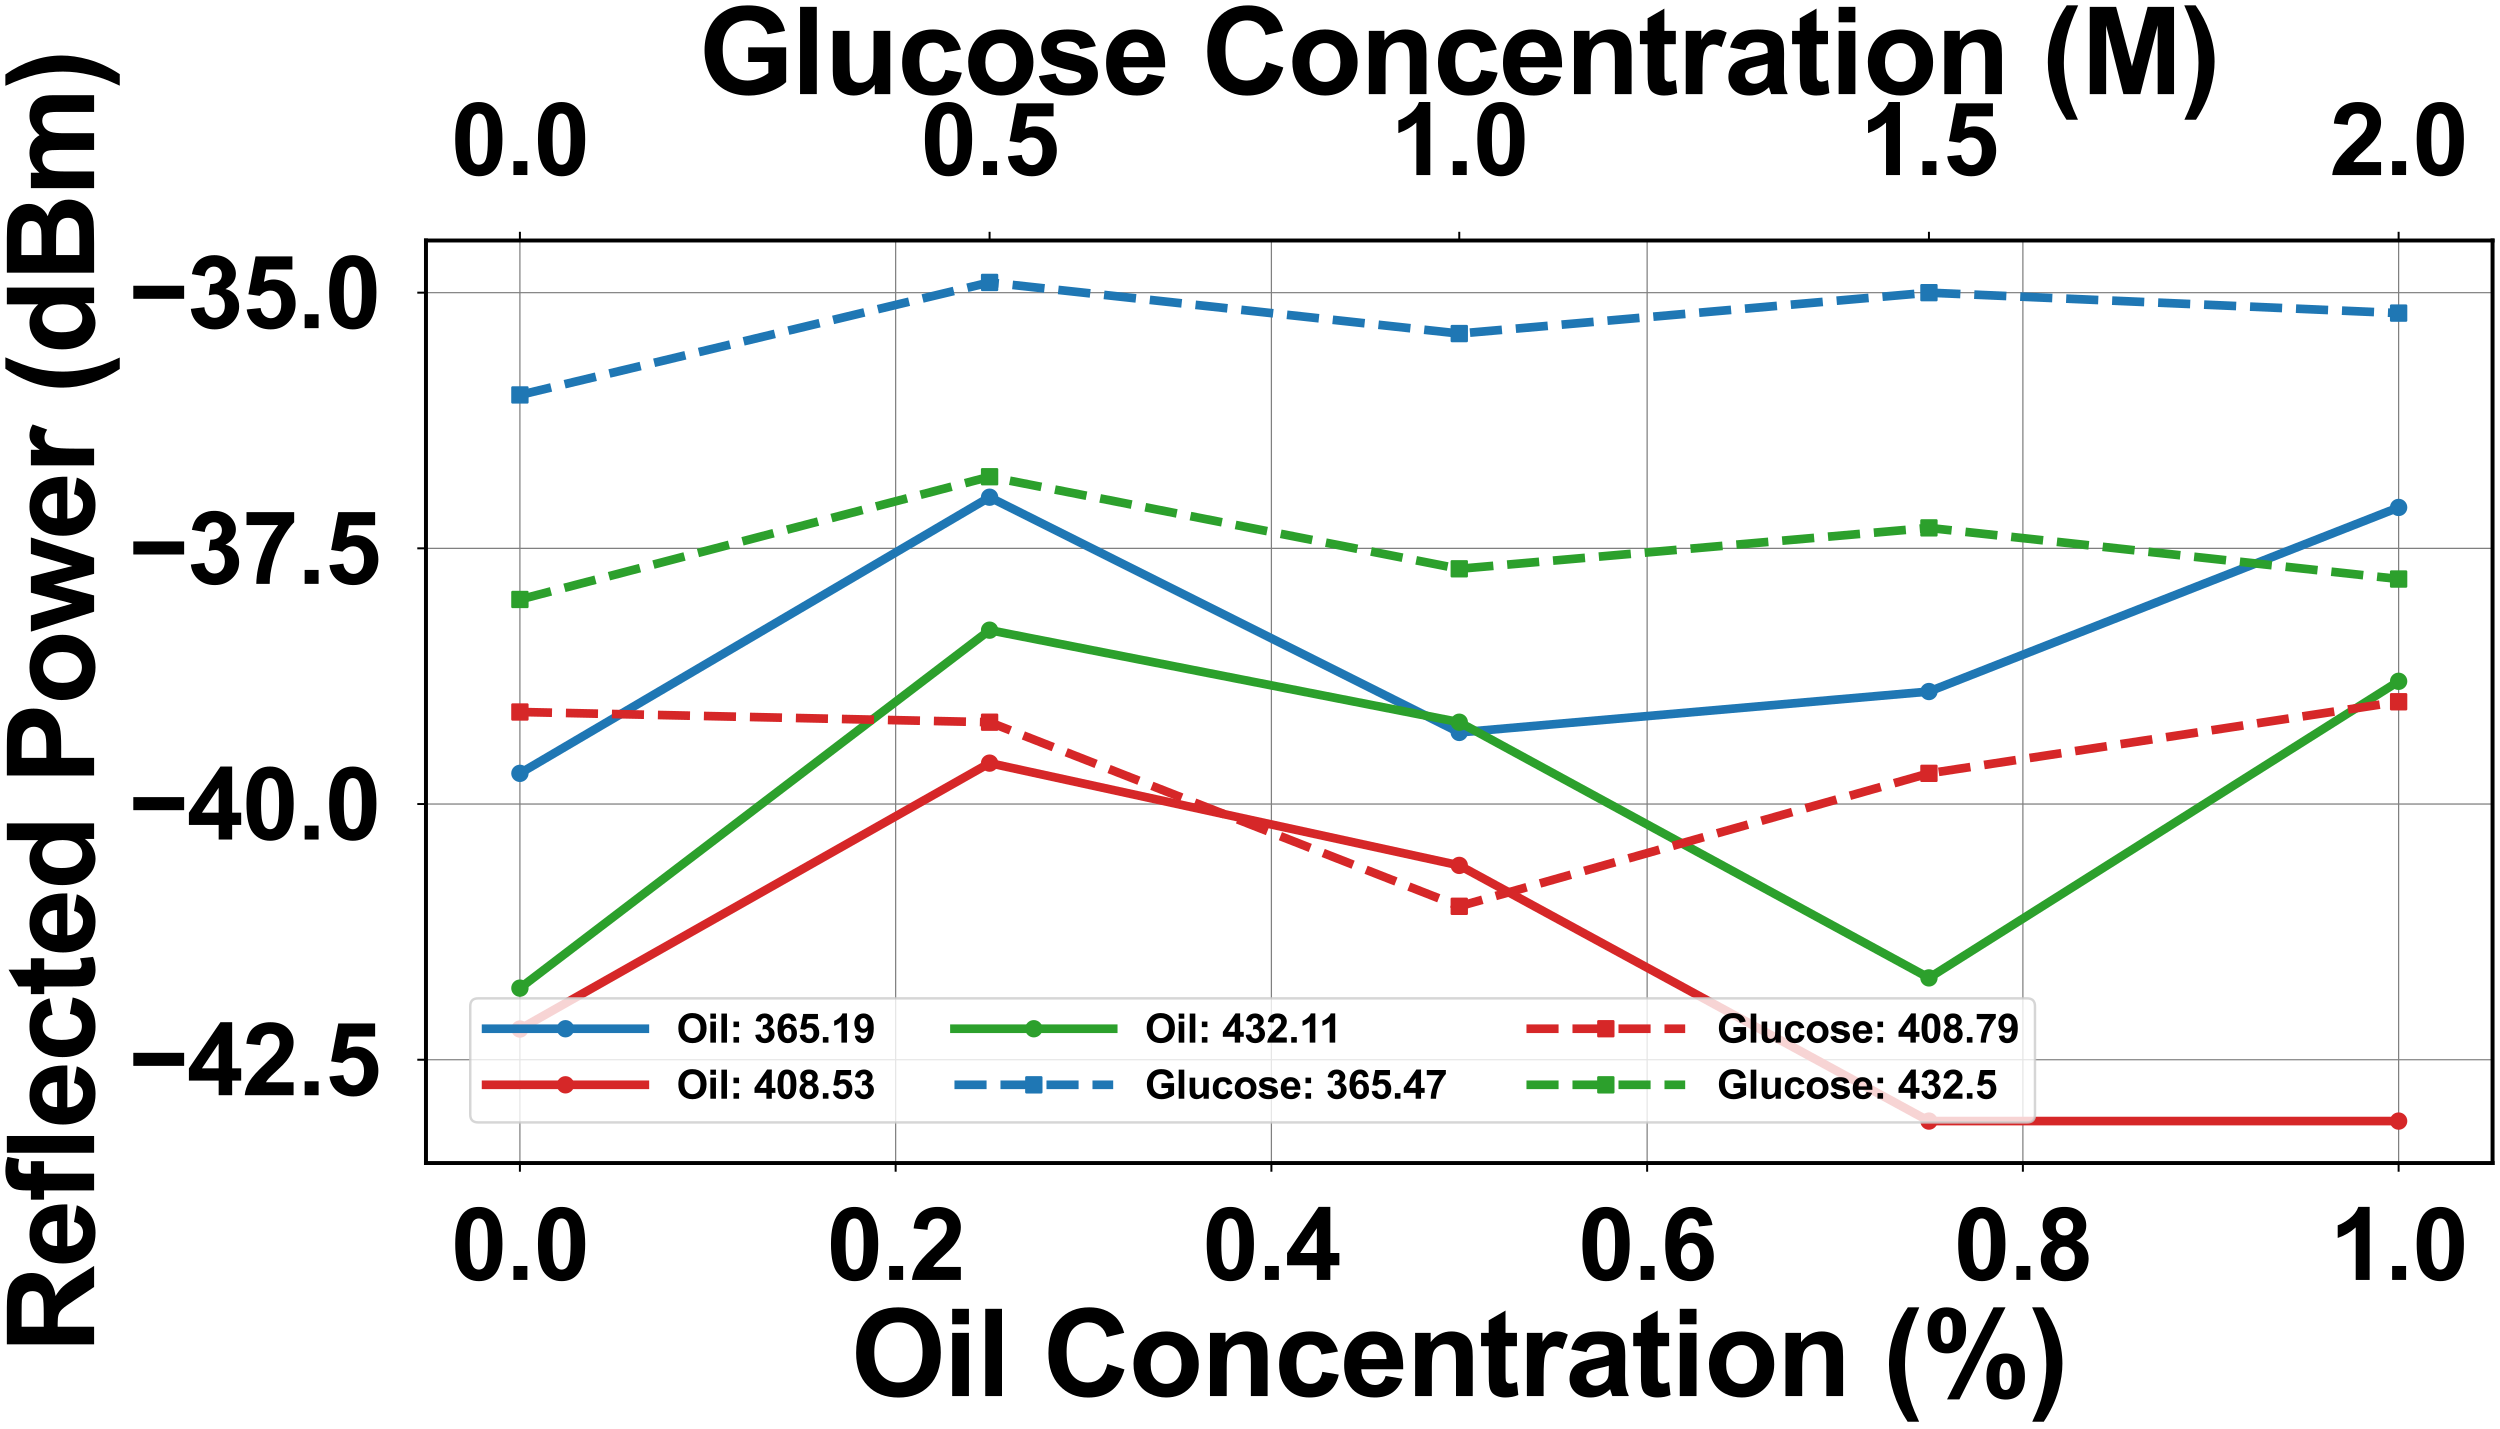 <?xml version="1.0" encoding="utf-8" standalone="no"?>
<!DOCTYPE svg PUBLIC "-//W3C//DTD SVG 1.1//EN"
  "http://www.w3.org/Graphics/SVG/1.1/DTD/svg11.dtd">
<svg xmlns:xlink="http://www.w3.org/1999/xlink" width="1008pt" height="576pt" viewBox="0 0 1008 576" xmlns="http://www.w3.org/2000/svg" version="1.1">
 <defs>
  <style type="text/css">*{stroke-linejoin: round; stroke-linecap: butt}</style>
 </defs>
 <g id="figure_1">
  <g id="patch_1">
   <path d="M 0 576 
L 1008 576 
L 1008 0 
L 0 0 
z
" style="fill: #ffffff"/>
  </g>
  <g id="axes_1">
   <g id="patch_2">
    <path d="M 171.751 468.93 
L 1005 468.93 
L 1005 96.968 
L 171.751 96.968 
z
" style="fill: #ffffff"/>
   </g>
   <g id="matplotlib.axis_1">
    <g id="xtick_1">
     <g id="line2d_1">
      <path d="M 209.626 468.93 
L 209.626 96.968 
" clip-path="url(#p4dc86f7adf)" style="fill: none; stroke: #808080; stroke-width: 0.5; stroke-linecap: square"/>
     </g>
     <g id="line2d_2">
      <defs>
       <path id="m9e1379bd86" d="M 0 0 
L 0 3.5 
" style="stroke: #000000; stroke-width: 0.8"/>
      </defs>
      <g>
       <use xlink:href="#m9e1379bd86" x="209.626" y="468.93" style="stroke: #000000; stroke-width: 0.8"/>
      </g>
     </g>
     <g id="text_1">
      <!-- 0.0 -->
      <g transform="translate(181.826 516.061) scale(0.4 -0.4)">
       <defs>
        <path id="Arial-BoldMT-30" d="M 1756 4600 
Q 2422 4600 2797 4125 
Q 3244 3563 3244 2259 
Q 3244 959 2794 391 
Q 2422 -78 1756 -78 
Q 1088 -78 678 436 
Q 269 950 269 2269 
Q 269 3563 719 4131 
Q 1091 4600 1756 4600 
z
M 1756 3872 
Q 1597 3872 1472 3770 
Q 1347 3669 1278 3406 
Q 1188 3066 1188 2259 
Q 1188 1453 1269 1151 
Q 1350 850 1473 750 
Q 1597 650 1756 650 
Q 1916 650 2041 751 
Q 2166 853 2234 1116 
Q 2325 1453 2325 2259 
Q 2325 3066 2244 3367 
Q 2163 3669 2039 3770 
Q 1916 3872 1756 3872 
z
" transform="scale(0.016)"/>
        <path id="Arial-BoldMT-2e" d="M 459 0 
L 459 878 
L 1338 878 
L 1338 0 
L 459 0 
z
" transform="scale(0.016)"/>
       </defs>
       <use xlink:href="#Arial-BoldMT-30"/>
       <use xlink:href="#Arial-BoldMT-2e" x="55.615"/>
       <use xlink:href="#Arial-BoldMT-30" x="83.398"/>
      </g>
     </g>
    </g>
    <g id="xtick_2">
     <g id="line2d_3">
      <path d="M 361.126 468.93 
L 361.126 96.968 
" clip-path="url(#p4dc86f7adf)" style="fill: none; stroke: #808080; stroke-width: 0.5; stroke-linecap: square"/>
     </g>
     <g id="line2d_4">
      <g>
       <use xlink:href="#m9e1379bd86" x="361.126" y="468.93" style="stroke: #000000; stroke-width: 0.8"/>
      </g>
     </g>
     <g id="text_2">
      <!-- 0.2 -->
      <g transform="translate(333.326 516.061) scale(0.4 -0.4)">
       <defs>
        <path id="Arial-BoldMT-32" d="M 3238 816 
L 3238 0 
L 159 0 
Q 209 463 459 877 
Q 709 1291 1447 1975 
Q 2041 2528 2175 2725 
Q 2356 2997 2356 3263 
Q 2356 3556 2198 3714 
Q 2041 3872 1763 3872 
Q 1488 3872 1325 3706 
Q 1163 3541 1138 3156 
L 263 3244 
Q 341 3969 753 4284 
Q 1166 4600 1784 4600 
Q 2463 4600 2850 4234 
Q 3238 3869 3238 3325 
Q 3238 3016 3127 2736 
Q 3016 2456 2775 2150 
Q 2616 1947 2200 1565 
Q 1784 1184 1673 1059 
Q 1563 934 1494 816 
L 3238 816 
z
" transform="scale(0.016)"/>
       </defs>
       <use xlink:href="#Arial-BoldMT-30"/>
       <use xlink:href="#Arial-BoldMT-2e" x="55.615"/>
       <use xlink:href="#Arial-BoldMT-32" x="83.398"/>
      </g>
     </g>
    </g>
    <g id="xtick_3">
     <g id="line2d_5">
      <path d="M 512.626 468.93 
L 512.626 96.968 
" clip-path="url(#p4dc86f7adf)" style="fill: none; stroke: #808080; stroke-width: 0.5; stroke-linecap: square"/>
     </g>
     <g id="line2d_6">
      <g>
       <use xlink:href="#m9e1379bd86" x="512.626" y="468.93" style="stroke: #000000; stroke-width: 0.8"/>
      </g>
     </g>
     <g id="text_3">
      <!-- 0.4 -->
      <g transform="translate(484.826 516.061) scale(0.4 -0.4)">
       <defs>
        <path id="Arial-BoldMT-34" d="M 1994 0 
L 1994 922 
L 119 922 
L 119 1691 
L 2106 4600 
L 2844 4600 
L 2844 1694 
L 3413 1694 
L 3413 922 
L 2844 922 
L 2844 0 
L 1994 0 
z
M 1994 1694 
L 1994 3259 
L 941 1694 
L 1994 1694 
z
" transform="scale(0.016)"/>
       </defs>
       <use xlink:href="#Arial-BoldMT-30"/>
       <use xlink:href="#Arial-BoldMT-2e" x="55.615"/>
       <use xlink:href="#Arial-BoldMT-34" x="83.398"/>
      </g>
     </g>
    </g>
    <g id="xtick_4">
     <g id="line2d_7">
      <path d="M 664.125 468.93 
L 664.125 96.968 
" clip-path="url(#p4dc86f7adf)" style="fill: none; stroke: #808080; stroke-width: 0.5; stroke-linecap: square"/>
     </g>
     <g id="line2d_8">
      <g>
       <use xlink:href="#m9e1379bd86" x="664.125" y="468.93" style="stroke: #000000; stroke-width: 0.8"/>
      </g>
     </g>
     <g id="text_4">
      <!-- 0.6 -->
      <g transform="translate(636.325 516.061) scale(0.4 -0.4)">
       <defs>
        <path id="Arial-BoldMT-36" d="M 3247 3459 
L 2397 3366 
Q 2366 3628 2234 3753 
Q 2103 3878 1894 3878 
Q 1616 3878 1423 3628 
Q 1231 3378 1181 2588 
Q 1509 2975 1997 2975 
Q 2547 2975 2939 2556 
Q 3331 2138 3331 1475 
Q 3331 772 2918 347 
Q 2506 -78 1859 -78 
Q 1166 -78 719 461 
Q 272 1000 272 2228 
Q 272 3488 737 4044 
Q 1203 4600 1947 4600 
Q 2469 4600 2811 4308 
Q 3153 4016 3247 3459 
z
M 1256 1544 
Q 1256 1116 1453 883 
Q 1650 650 1903 650 
Q 2147 650 2309 840 
Q 2472 1031 2472 1466 
Q 2472 1913 2297 2120 
Q 2122 2328 1859 2328 
Q 1606 2328 1431 2129 
Q 1256 1931 1256 1544 
z
" transform="scale(0.016)"/>
       </defs>
       <use xlink:href="#Arial-BoldMT-30"/>
       <use xlink:href="#Arial-BoldMT-2e" x="55.615"/>
       <use xlink:href="#Arial-BoldMT-36" x="83.398"/>
      </g>
     </g>
    </g>
    <g id="xtick_5">
     <g id="line2d_9">
      <path d="M 815.625 468.93 
L 815.625 96.968 
" clip-path="url(#p4dc86f7adf)" style="fill: none; stroke: #808080; stroke-width: 0.5; stroke-linecap: square"/>
     </g>
     <g id="line2d_10">
      <g>
       <use xlink:href="#m9e1379bd86" x="815.625" y="468.93" style="stroke: #000000; stroke-width: 0.8"/>
      </g>
     </g>
     <g id="text_5">
      <!-- 0.8 -->
      <g transform="translate(787.825 516.061) scale(0.4 -0.4)">
       <defs>
        <path id="Arial-BoldMT-38" d="M 1025 2472 
Q 684 2616 529 2867 
Q 375 3119 375 3419 
Q 375 3931 733 4265 
Q 1091 4600 1750 4600 
Q 2403 4600 2764 4265 
Q 3125 3931 3125 3419 
Q 3125 3100 2959 2851 
Q 2794 2603 2494 2472 
Q 2875 2319 3073 2025 
Q 3272 1731 3272 1347 
Q 3272 713 2867 316 
Q 2463 -81 1791 -81 
Q 1166 -81 750 247 
Q 259 634 259 1309 
Q 259 1681 443 1992 
Q 628 2303 1025 2472 
z
M 1206 3356 
Q 1206 3094 1354 2947 
Q 1503 2800 1750 2800 
Q 2000 2800 2150 2948 
Q 2300 3097 2300 3359 
Q 2300 3606 2151 3754 
Q 2003 3903 1759 3903 
Q 1506 3903 1356 3753 
Q 1206 3603 1206 3356 
z
M 1125 1394 
Q 1125 1031 1311 828 
Q 1497 625 1775 625 
Q 2047 625 2225 820 
Q 2403 1016 2403 1384 
Q 2403 1706 2222 1901 
Q 2041 2097 1763 2097 
Q 1441 2097 1283 1875 
Q 1125 1653 1125 1394 
z
" transform="scale(0.016)"/>
       </defs>
       <use xlink:href="#Arial-BoldMT-30"/>
       <use xlink:href="#Arial-BoldMT-2e" x="55.615"/>
       <use xlink:href="#Arial-BoldMT-38" x="83.398"/>
      </g>
     </g>
    </g>
    <g id="xtick_6">
     <g id="line2d_11">
      <path d="M 967.125 468.93 
L 967.125 96.968 
" clip-path="url(#p4dc86f7adf)" style="fill: none; stroke: #808080; stroke-width: 0.5; stroke-linecap: square"/>
     </g>
     <g id="line2d_12">
      <g>
       <use xlink:href="#m9e1379bd86" x="967.125" y="468.93" style="stroke: #000000; stroke-width: 0.8"/>
      </g>
     </g>
     <g id="text_6">
      <!-- 1.0 -->
      <g transform="translate(939.325 516.061) scale(0.4 -0.4)">
       <defs>
        <path id="Arial-BoldMT-31" d="M 2519 0 
L 1641 0 
L 1641 3309 
Q 1159 2859 506 2644 
L 506 3441 
Q 850 3553 1253 3867 
Q 1656 4181 1806 4600 
L 2519 4600 
L 2519 0 
z
" transform="scale(0.016)"/>
       </defs>
       <use xlink:href="#Arial-BoldMT-31"/>
       <use xlink:href="#Arial-BoldMT-2e" x="55.615"/>
       <use xlink:href="#Arial-BoldMT-30" x="83.398"/>
      </g>
     </g>
    </g>
    <g id="text_7">
     <!-- Oil Concentration (%) -->
     <g transform="translate(343.058 562.897) scale(0.48 -0.48)">
      <defs>
       <path id="Arial-BoldMT-4f" d="M 278 2263 
Q 278 2963 488 3438 
Q 644 3788 914 4066 
Q 1184 4344 1506 4478 
Q 1934 4659 2494 4659 
Q 3506 4659 4114 4031 
Q 4722 3403 4722 2284 
Q 4722 1175 4119 548 
Q 3516 -78 2506 -78 
Q 1484 -78 881 545 
Q 278 1169 278 2263 
z
M 1231 2294 
Q 1231 1516 1590 1114 
Q 1950 713 2503 713 
Q 3056 713 3411 1111 
Q 3766 1509 3766 2306 
Q 3766 3094 3420 3481 
Q 3075 3869 2503 3869 
Q 1931 3869 1581 3476 
Q 1231 3084 1231 2294 
z
" transform="scale(0.016)"/>
       <path id="Arial-BoldMT-69" d="M 459 3769 
L 459 4581 
L 1338 4581 
L 1338 3769 
L 459 3769 
z
M 459 0 
L 459 3319 
L 1338 3319 
L 1338 0 
L 459 0 
z
" transform="scale(0.016)"/>
       <path id="Arial-BoldMT-6c" d="M 459 0 
L 459 4581 
L 1338 4581 
L 1338 0 
L 459 0 
z
" transform="scale(0.016)"/>
       <path id="Arial-BoldMT-20" transform="scale(0.016)"/>
       <path id="Arial-BoldMT-43" d="M 3397 1684 
L 4294 1400 
Q 4088 650 3608 286 
Q 3128 -78 2391 -78 
Q 1478 -78 890 545 
Q 303 1169 303 2250 
Q 303 3394 893 4026 
Q 1484 4659 2447 4659 
Q 3288 4659 3813 4163 
Q 4125 3869 4281 3319 
L 3366 3100 
Q 3284 3456 3026 3662 
Q 2769 3869 2400 3869 
Q 1891 3869 1573 3503 
Q 1256 3138 1256 2319 
Q 1256 1450 1568 1081 
Q 1881 713 2381 713 
Q 2750 713 3015 947 
Q 3281 1181 3397 1684 
z
" transform="scale(0.016)"/>
       <path id="Arial-BoldMT-6f" d="M 256 1706 
Q 256 2144 472 2553 
Q 688 2963 1083 3178 
Q 1478 3394 1966 3394 
Q 2719 3394 3200 2905 
Q 3681 2416 3681 1669 
Q 3681 916 3195 420 
Q 2709 -75 1972 -75 
Q 1516 -75 1102 131 
Q 688 338 472 736 
Q 256 1134 256 1706 
z
M 1156 1659 
Q 1156 1166 1390 903 
Q 1625 641 1969 641 
Q 2313 641 2545 903 
Q 2778 1166 2778 1666 
Q 2778 2153 2545 2415 
Q 2313 2678 1969 2678 
Q 1625 2678 1390 2415 
Q 1156 2153 1156 1659 
z
" transform="scale(0.016)"/>
       <path id="Arial-BoldMT-6e" d="M 3478 0 
L 2600 0 
L 2600 1694 
Q 2600 2231 2544 2389 
Q 2488 2547 2361 2634 
Q 2234 2722 2056 2722 
Q 1828 2722 1647 2597 
Q 1466 2472 1398 2265 
Q 1331 2059 1331 1503 
L 1331 0 
L 453 0 
L 453 3319 
L 1269 3319 
L 1269 2831 
Q 1703 3394 2363 3394 
Q 2653 3394 2893 3289 
Q 3134 3184 3257 3021 
Q 3381 2859 3429 2653 
Q 3478 2447 3478 2063 
L 3478 0 
z
" transform="scale(0.016)"/>
       <path id="Arial-BoldMT-63" d="M 3353 2338 
L 2488 2181 
Q 2444 2441 2289 2572 
Q 2134 2703 1888 2703 
Q 1559 2703 1364 2476 
Q 1169 2250 1169 1719 
Q 1169 1128 1367 884 
Q 1566 641 1900 641 
Q 2150 641 2309 783 
Q 2469 925 2534 1272 
L 3397 1125 
Q 3263 531 2881 228 
Q 2500 -75 1859 -75 
Q 1131 -75 698 384 
Q 266 844 266 1656 
Q 266 2478 700 2936 
Q 1134 3394 1875 3394 
Q 2481 3394 2839 3133 
Q 3197 2872 3353 2338 
z
" transform="scale(0.016)"/>
       <path id="Arial-BoldMT-65" d="M 2381 1056 
L 3256 909 
Q 3088 428 2723 176 
Q 2359 -75 1813 -75 
Q 947 -75 531 491 
Q 203 944 203 1634 
Q 203 2459 634 2926 
Q 1066 3394 1725 3394 
Q 2466 3394 2894 2905 
Q 3322 2416 3303 1406 
L 1103 1406 
Q 1113 1016 1316 798 
Q 1519 581 1822 581 
Q 2028 581 2168 693 
Q 2309 806 2381 1056 
z
M 2431 1944 
Q 2422 2325 2234 2523 
Q 2047 2722 1778 2722 
Q 1491 2722 1303 2513 
Q 1116 2303 1119 1944 
L 2431 1944 
z
" transform="scale(0.016)"/>
       <path id="Arial-BoldMT-74" d="M 1981 3319 
L 1981 2619 
L 1381 2619 
L 1381 1281 
Q 1381 875 1398 808 
Q 1416 741 1477 697 
Q 1538 653 1625 653 
Q 1747 653 1978 738 
L 2053 56 
Q 1747 -75 1359 -75 
Q 1122 -75 931 4 
Q 741 84 652 211 
Q 563 338 528 553 
Q 500 706 500 1172 
L 500 2619 
L 97 2619 
L 97 3319 
L 500 3319 
L 500 3978 
L 1381 4491 
L 1381 3319 
L 1981 3319 
z
" transform="scale(0.016)"/>
       <path id="Arial-BoldMT-72" d="M 1300 0 
L 422 0 
L 422 3319 
L 1238 3319 
L 1238 2847 
Q 1447 3181 1614 3287 
Q 1781 3394 1994 3394 
Q 2294 3394 2572 3228 
L 2300 2463 
Q 2078 2606 1888 2606 
Q 1703 2606 1575 2504 
Q 1447 2403 1373 2137 
Q 1300 1872 1300 1025 
L 1300 0 
z
" transform="scale(0.016)"/>
       <path id="Arial-BoldMT-61" d="M 1116 2306 
L 319 2450 
Q 453 2931 781 3162 
Q 1109 3394 1756 3394 
Q 2344 3394 2631 3255 
Q 2919 3116 3036 2902 
Q 3153 2688 3153 2116 
L 3144 1091 
Q 3144 653 3186 445 
Q 3228 238 3344 0 
L 2475 0 
Q 2441 88 2391 259 
Q 2369 338 2359 363 
Q 2134 144 1878 34 
Q 1622 -75 1331 -75 
Q 819 -75 523 203 
Q 228 481 228 906 
Q 228 1188 362 1408 
Q 497 1628 739 1745 
Q 981 1863 1438 1950 
Q 2053 2066 2291 2166 
L 2291 2253 
Q 2291 2506 2166 2614 
Q 2041 2722 1694 2722 
Q 1459 2722 1328 2630 
Q 1197 2538 1116 2306 
z
M 2291 1594 
Q 2122 1538 1756 1459 
Q 1391 1381 1278 1306 
Q 1106 1184 1106 997 
Q 1106 813 1243 678 
Q 1381 544 1594 544 
Q 1831 544 2047 700 
Q 2206 819 2256 991 
Q 2291 1103 2291 1419 
L 2291 1594 
z
" transform="scale(0.016)"/>
       <path id="Arial-BoldMT-28" d="M 1916 -1347 
L 1313 -1347 
Q 834 -625 584 153 
Q 334 931 334 1659 
Q 334 2563 644 3369 
Q 913 4069 1325 4659 
L 1925 4659 
Q 1497 3713 1336 3048 
Q 1175 2384 1175 1641 
Q 1175 1128 1270 590 
Q 1366 53 1531 -431 
Q 1641 -750 1916 -1347 
z
" transform="scale(0.016)"/>
       <path id="Arial-BoldMT-25" d="M 278 3450 
Q 278 4066 548 4362 
Q 819 4659 1281 4659 
Q 1759 4659 2029 4364 
Q 2300 4069 2300 3450 
Q 2300 2834 2029 2537 
Q 1759 2241 1297 2241 
Q 819 2241 548 2536 
Q 278 2831 278 3450 
z
M 963 3456 
Q 963 3009 1066 2856 
Q 1144 2744 1281 2744 
Q 1422 2744 1500 2856 
Q 1600 3009 1600 3456 
Q 1600 3903 1500 4053 
Q 1422 4169 1281 4169 
Q 1144 4169 1066 4056 
Q 963 3903 963 3456 
z
M 1950 -175 
L 1300 -175 
L 3741 4659 
L 4372 4659 
L 1950 -175 
z
M 3369 1028 
Q 3369 1644 3639 1941 
Q 3909 2238 4378 2238 
Q 4850 2238 5120 1941 
Q 5391 1644 5391 1028 
Q 5391 409 5120 112 
Q 4850 -184 4388 -184 
Q 3909 -184 3639 112 
Q 3369 409 3369 1028 
z
M 4053 1031 
Q 4053 584 4156 434 
Q 4234 319 4372 319 
Q 4513 319 4588 431 
Q 4691 584 4691 1031 
Q 4691 1478 4591 1631 
Q 4513 1744 4372 1744 
Q 4231 1744 4156 1631 
Q 4053 1478 4053 1031 
z
" transform="scale(0.016)"/>
       <path id="Arial-BoldMT-29" d="M 216 -1347 
Q 475 -791 581 -494 
Q 688 -197 778 190 
Q 869 578 912 926 
Q 956 1275 956 1641 
Q 956 2384 797 3048 
Q 638 3713 209 4659 
L 806 4659 
Q 1278 3988 1539 3234 
Q 1800 2481 1800 1706 
Q 1800 1053 1594 306 
Q 1359 -531 822 -1347 
L 216 -1347 
z
" transform="scale(0.016)"/>
      </defs>
      <use xlink:href="#Arial-BoldMT-4f"/>
      <use xlink:href="#Arial-BoldMT-69" x="77.783"/>
      <use xlink:href="#Arial-BoldMT-6c" x="105.566"/>
      <use xlink:href="#Arial-BoldMT-20" x="133.35"/>
      <use xlink:href="#Arial-BoldMT-43" x="161.133"/>
      <use xlink:href="#Arial-BoldMT-6f" x="233.35"/>
      <use xlink:href="#Arial-BoldMT-6e" x="294.434"/>
      <use xlink:href="#Arial-BoldMT-63" x="355.518"/>
      <use xlink:href="#Arial-BoldMT-65" x="411.133"/>
      <use xlink:href="#Arial-BoldMT-6e" x="466.748"/>
      <use xlink:href="#Arial-BoldMT-74" x="527.832"/>
      <use xlink:href="#Arial-BoldMT-72" x="561.133"/>
      <use xlink:href="#Arial-BoldMT-61" x="600.049"/>
      <use xlink:href="#Arial-BoldMT-74" x="655.664"/>
      <use xlink:href="#Arial-BoldMT-69" x="688.965"/>
      <use xlink:href="#Arial-BoldMT-6f" x="716.748"/>
      <use xlink:href="#Arial-BoldMT-6e" x="777.832"/>
      <use xlink:href="#Arial-BoldMT-20" x="838.916"/>
      <use xlink:href="#Arial-BoldMT-28" x="866.699"/>
      <use xlink:href="#Arial-BoldMT-25" x="900"/>
      <use xlink:href="#Arial-BoldMT-29" x="988.916"/>
     </g>
    </g>
   </g>
   <g id="matplotlib.axis_2">
    <g id="ytick_1">
     <g id="line2d_13">
      <path d="M 171.751 427.28 
L 1005 427.28 
" clip-path="url(#p4dc86f7adf)" style="fill: none; stroke: #808080; stroke-width: 0.5; stroke-linecap: square"/>
     </g>
     <g id="line2d_14">
      <defs>
       <path id="m96429d20c6" d="M 0 0 
L -3.5 0 
" style="stroke: #000000; stroke-width: 0.8"/>
      </defs>
      <g>
       <use xlink:href="#m96429d20c6" x="171.751" y="427.28" style="stroke: #000000; stroke-width: 0.8"/>
      </g>
     </g>
     <g id="text_8">
      <!-- −42.5 -->
      <g transform="translate(52.045 441.596) scale(0.4 -0.4)">
       <defs>
        <path id="Arial-BoldMT-2212" d="M 266 1850 
L 266 2672 
L 3469 2672 
L 3469 1850 
L 266 1850 
z
" transform="scale(0.016)"/>
        <path id="Arial-BoldMT-35" d="M 284 1178 
L 1159 1269 
Q 1197 972 1381 798 
Q 1566 625 1806 625 
Q 2081 625 2272 848 
Q 2463 1072 2463 1522 
Q 2463 1944 2273 2155 
Q 2084 2366 1781 2366 
Q 1403 2366 1103 2031 
L 391 2134 
L 841 4519 
L 3163 4519 
L 3163 3697 
L 1506 3697 
L 1369 2919 
Q 1663 3066 1969 3066 
Q 2553 3066 2959 2641 
Q 3366 2216 3366 1538 
Q 3366 972 3038 528 
Q 2591 -78 1797 -78 
Q 1163 -78 763 262 
Q 363 603 284 1178 
z
" transform="scale(0.016)"/>
       </defs>
       <use xlink:href="#Arial-BoldMT-2212"/>
       <use xlink:href="#Arial-BoldMT-34" x="58.398"/>
       <use xlink:href="#Arial-BoldMT-32" x="114.014"/>
       <use xlink:href="#Arial-BoldMT-2e" x="169.629"/>
       <use xlink:href="#Arial-BoldMT-35" x="197.412"/>
      </g>
     </g>
    </g>
    <g id="ytick_2">
     <g id="line2d_15">
      <path d="M 171.751 324.186 
L 1005 324.186 
" clip-path="url(#p4dc86f7adf)" style="fill: none; stroke: #808080; stroke-width: 0.5; stroke-linecap: square"/>
     </g>
     <g id="line2d_16">
      <g>
       <use xlink:href="#m96429d20c6" x="171.751" y="324.186" style="stroke: #000000; stroke-width: 0.8"/>
      </g>
     </g>
     <g id="text_9">
      <!-- −40.0 -->
      <g transform="translate(52.045 338.502) scale(0.4 -0.4)">
       <use xlink:href="#Arial-BoldMT-2212"/>
       <use xlink:href="#Arial-BoldMT-34" x="58.398"/>
       <use xlink:href="#Arial-BoldMT-30" x="114.014"/>
       <use xlink:href="#Arial-BoldMT-2e" x="169.629"/>
       <use xlink:href="#Arial-BoldMT-30" x="197.412"/>
      </g>
     </g>
    </g>
    <g id="ytick_3">
     <g id="line2d_17">
      <path d="M 171.751 221.093 
L 1005 221.093 
" clip-path="url(#p4dc86f7adf)" style="fill: none; stroke: #808080; stroke-width: 0.5; stroke-linecap: square"/>
     </g>
     <g id="line2d_18">
      <g>
       <use xlink:href="#m96429d20c6" x="171.751" y="221.093" style="stroke: #000000; stroke-width: 0.8"/>
      </g>
     </g>
     <g id="text_10">
      <!-- −37.5 -->
      <g transform="translate(52.045 235.408) scale(0.4 -0.4)">
       <defs>
        <path id="Arial-BoldMT-33" d="M 241 1216 
L 1091 1319 
Q 1131 994 1309 822 
Q 1488 650 1741 650 
Q 2013 650 2198 856 
Q 2384 1063 2384 1413 
Q 2384 1744 2206 1937 
Q 2028 2131 1772 2131 
Q 1603 2131 1369 2066 
L 1466 2781 
Q 1822 2772 2009 2936 
Q 2197 3100 2197 3372 
Q 2197 3603 2059 3740 
Q 1922 3878 1694 3878 
Q 1469 3878 1309 3722 
Q 1150 3566 1116 3266 
L 306 3403 
Q 391 3819 561 4067 
Q 731 4316 1036 4458 
Q 1341 4600 1719 4600 
Q 2366 4600 2756 4188 
Q 3078 3850 3078 3425 
Q 3078 2822 2419 2463 
Q 2813 2378 3048 2084 
Q 3284 1791 3284 1375 
Q 3284 772 2843 347 
Q 2403 -78 1747 -78 
Q 1125 -78 715 280 
Q 306 638 241 1216 
z
" transform="scale(0.016)"/>
        <path id="Arial-BoldMT-37" d="M 272 3703 
L 272 4519 
L 3275 4519 
L 3275 3881 
Q 2903 3516 2518 2831 
Q 2134 2147 1932 1376 
Q 1731 606 1734 0 
L 888 0 
Q 909 950 1279 1937 
Q 1650 2925 2269 3703 
L 272 3703 
z
" transform="scale(0.016)"/>
       </defs>
       <use xlink:href="#Arial-BoldMT-2212"/>
       <use xlink:href="#Arial-BoldMT-33" x="58.398"/>
       <use xlink:href="#Arial-BoldMT-37" x="114.014"/>
       <use xlink:href="#Arial-BoldMT-2e" x="169.629"/>
       <use xlink:href="#Arial-BoldMT-35" x="197.412"/>
      </g>
     </g>
    </g>
    <g id="ytick_4">
     <g id="line2d_19">
      <path d="M 171.751 117.999 
L 1005 117.999 
" clip-path="url(#p4dc86f7adf)" style="fill: none; stroke: #808080; stroke-width: 0.5; stroke-linecap: square"/>
     </g>
     <g id="line2d_20">
      <g>
       <use xlink:href="#m96429d20c6" x="171.751" y="117.999" style="stroke: #000000; stroke-width: 0.8"/>
      </g>
     </g>
     <g id="text_11">
      <!-- −35.0 -->
      <g transform="translate(52.045 132.314) scale(0.4 -0.4)">
       <use xlink:href="#Arial-BoldMT-2212"/>
       <use xlink:href="#Arial-BoldMT-33" x="58.398"/>
       <use xlink:href="#Arial-BoldMT-35" x="114.014"/>
       <use xlink:href="#Arial-BoldMT-2e" x="169.629"/>
       <use xlink:href="#Arial-BoldMT-30" x="197.412"/>
      </g>
     </g>
    </g>
    <g id="text_12">
     <!-- Reflected Power (dBm) -->
     <g transform="translate(37.943 545.648) rotate(-90) scale(0.48 -0.48)">
      <defs>
       <path id="Arial-BoldMT-52" d="M 469 0 
L 469 4581 
L 2416 4581 
Q 3150 4581 3483 4457 
Q 3816 4334 4016 4018 
Q 4216 3703 4216 3297 
Q 4216 2781 3912 2445 
Q 3609 2109 3006 2022 
Q 3306 1847 3501 1637 
Q 3697 1428 4028 894 
L 4588 0 
L 3481 0 
L 2813 997 
Q 2456 1531 2325 1670 
Q 2194 1809 2047 1861 
Q 1900 1913 1581 1913 
L 1394 1913 
L 1394 0 
L 469 0 
z
M 1394 2644 
L 2078 2644 
Q 2744 2644 2909 2700 
Q 3075 2756 3169 2893 
Q 3263 3031 3263 3238 
Q 3263 3469 3139 3611 
Q 3016 3753 2791 3791 
Q 2678 3806 2116 3806 
L 1394 3806 
L 1394 2644 
z
" transform="scale(0.016)"/>
       <path id="Arial-BoldMT-66" d="M 75 3319 
L 563 3319 
L 563 3569 
Q 563 3988 652 4194 
Q 741 4400 980 4529 
Q 1219 4659 1584 4659 
Q 1959 4659 2319 4547 
L 2200 3934 
Q 1991 3984 1797 3984 
Q 1606 3984 1523 3895 
Q 1441 3806 1441 3553 
L 1441 3319 
L 2097 3319 
L 2097 2628 
L 1441 2628 
L 1441 0 
L 563 0 
L 563 2628 
L 75 2628 
L 75 3319 
z
" transform="scale(0.016)"/>
       <path id="Arial-BoldMT-64" d="M 3503 0 
L 2688 0 
L 2688 488 
Q 2484 203 2207 64 
Q 1931 -75 1650 -75 
Q 1078 -75 670 386 
Q 263 847 263 1672 
Q 263 2516 659 2955 
Q 1056 3394 1663 3394 
Q 2219 3394 2625 2931 
L 2625 4581 
L 3503 4581 
L 3503 0 
z
M 1159 1731 
Q 1159 1200 1306 963 
Q 1519 619 1900 619 
Q 2203 619 2415 876 
Q 2628 1134 2628 1647 
Q 2628 2219 2422 2470 
Q 2216 2722 1894 2722 
Q 1581 2722 1370 2473 
Q 1159 2225 1159 1731 
z
" transform="scale(0.016)"/>
       <path id="Arial-BoldMT-50" d="M 466 0 
L 466 4581 
L 1950 4581 
Q 2794 4581 3050 4513 
Q 3444 4409 3709 4064 
Q 3975 3719 3975 3172 
Q 3975 2750 3822 2462 
Q 3669 2175 3433 2011 
Q 3197 1847 2953 1794 
Q 2622 1728 1994 1728 
L 1391 1728 
L 1391 0 
L 466 0 
z
M 1391 3806 
L 1391 2506 
L 1897 2506 
Q 2444 2506 2628 2578 
Q 2813 2650 2917 2803 
Q 3022 2956 3022 3159 
Q 3022 3409 2875 3571 
Q 2728 3734 2503 3775 
Q 2338 3806 1838 3806 
L 1391 3806 
z
" transform="scale(0.016)"/>
       <path id="Arial-BoldMT-77" d="M 1078 0 
L 28 3319 
L 881 3319 
L 1503 1144 
L 2075 3319 
L 2922 3319 
L 3475 1144 
L 4109 3319 
L 4975 3319 
L 3909 0 
L 3066 0 
L 2494 2134 
L 1931 0 
L 1078 0 
z
" transform="scale(0.016)"/>
       <path id="Arial-BoldMT-42" d="M 469 4581 
L 2300 4581 
Q 2844 4581 3111 4536 
Q 3378 4491 3589 4347 
Q 3800 4203 3940 3964 
Q 4081 3725 4081 3428 
Q 4081 3106 3907 2837 
Q 3734 2569 3438 2434 
Q 3856 2313 4081 2019 
Q 4306 1725 4306 1328 
Q 4306 1016 4161 720 
Q 4016 425 3764 248 
Q 3513 72 3144 31 
Q 2913 6 2028 0 
L 469 0 
L 469 4581 
z
M 1394 3819 
L 1394 2759 
L 2000 2759 
Q 2541 2759 2672 2775 
Q 2909 2803 3045 2939 
Q 3181 3075 3181 3297 
Q 3181 3509 3064 3642 
Q 2947 3775 2716 3803 
Q 2578 3819 1925 3819 
L 1394 3819 
z
M 1394 1997 
L 1394 772 
L 2250 772 
Q 2750 772 2884 800 
Q 3091 838 3220 983 
Q 3350 1128 3350 1372 
Q 3350 1578 3250 1722 
Q 3150 1866 2961 1931 
Q 2772 1997 2141 1997 
L 1394 1997 
z
" transform="scale(0.016)"/>
       <path id="Arial-BoldMT-6d" d="M 394 3319 
L 1203 3319 
L 1203 2866 
Q 1638 3394 2238 3394 
Q 2556 3394 2790 3262 
Q 3025 3131 3175 2866 
Q 3394 3131 3647 3262 
Q 3900 3394 4188 3394 
Q 4553 3394 4806 3245 
Q 5059 3097 5184 2809 
Q 5275 2597 5275 2122 
L 5275 0 
L 4397 0 
L 4397 1897 
Q 4397 2391 4306 2534 
Q 4184 2722 3931 2722 
Q 3747 2722 3584 2609 
Q 3422 2497 3350 2280 
Q 3278 2063 3278 1594 
L 3278 0 
L 2400 0 
L 2400 1819 
Q 2400 2303 2353 2443 
Q 2306 2584 2207 2653 
Q 2109 2722 1941 2722 
Q 1738 2722 1575 2612 
Q 1413 2503 1342 2297 
Q 1272 2091 1272 1613 
L 1272 0 
L 394 0 
L 394 3319 
z
" transform="scale(0.016)"/>
      </defs>
      <use xlink:href="#Arial-BoldMT-52"/>
      <use xlink:href="#Arial-BoldMT-65" x="72.217"/>
      <use xlink:href="#Arial-BoldMT-66" x="127.832"/>
      <use xlink:href="#Arial-BoldMT-6c" x="161.133"/>
      <use xlink:href="#Arial-BoldMT-65" x="188.916"/>
      <use xlink:href="#Arial-BoldMT-63" x="244.531"/>
      <use xlink:href="#Arial-BoldMT-74" x="300.146"/>
      <use xlink:href="#Arial-BoldMT-65" x="333.447"/>
      <use xlink:href="#Arial-BoldMT-64" x="389.062"/>
      <use xlink:href="#Arial-BoldMT-20" x="450.146"/>
      <use xlink:href="#Arial-BoldMT-50" x="477.93"/>
      <use xlink:href="#Arial-BoldMT-6f" x="544.629"/>
      <use xlink:href="#Arial-BoldMT-77" x="605.713"/>
      <use xlink:href="#Arial-BoldMT-65" x="683.496"/>
      <use xlink:href="#Arial-BoldMT-72" x="739.111"/>
      <use xlink:href="#Arial-BoldMT-20" x="778.027"/>
      <use xlink:href="#Arial-BoldMT-28" x="805.811"/>
      <use xlink:href="#Arial-BoldMT-64" x="839.111"/>
      <use xlink:href="#Arial-BoldMT-42" x="900.195"/>
      <use xlink:href="#Arial-BoldMT-6d" x="972.412"/>
      <use xlink:href="#Arial-BoldMT-29" x="1061.328"/>
     </g>
    </g>
   </g>
   <g id="line2d_21">
    <path d="M 209.626 311.815 
L 399.001 200.474 
L 588.376 295.32 
L 777.75 278.825 
L 967.125 204.598 
" clip-path="url(#p4dc86f7adf)" style="fill: none; stroke: #1f77b4; stroke-width: 3.5; stroke-linecap: square"/>
    <defs>
     <path id="m1d21a05171" d="M 0 3 
C 0.796 3 1.559 2.684 2.121 2.121 
C 2.684 1.559 3 0.796 3 0 
C 3 -0.796 2.684 -1.559 2.121 -2.121 
C 1.559 -2.684 0.796 -3 0 -3 
C -0.796 -3 -1.559 -2.684 -2.121 -2.121 
C -2.684 -1.559 -3 -0.796 -3 0 
C -3 0.796 -2.684 1.559 -2.121 2.121 
C -1.559 2.684 -0.796 3 0 3 
z
" style="stroke: #1f77b4"/>
    </defs>
    <g clip-path="url(#p4dc86f7adf)">
     <use xlink:href="#m1d21a05171" x="209.626" y="311.815" style="fill: #1f77b4; stroke: #1f77b4"/>
     <use xlink:href="#m1d21a05171" x="399.001" y="200.474" style="fill: #1f77b4; stroke: #1f77b4"/>
     <use xlink:href="#m1d21a05171" x="588.376" y="295.32" style="fill: #1f77b4; stroke: #1f77b4"/>
     <use xlink:href="#m1d21a05171" x="777.75" y="278.825" style="fill: #1f77b4; stroke: #1f77b4"/>
     <use xlink:href="#m1d21a05171" x="967.125" y="204.598" style="fill: #1f77b4; stroke: #1f77b4"/>
    </g>
   </g>
   <g id="line2d_22">
    <path d="M 209.626 414.909 
L 399.001 307.691 
L 588.376 348.929 
L 777.75 452.022 
L 967.125 452.022 
" clip-path="url(#p4dc86f7adf)" style="fill: none; stroke: #d62728; stroke-width: 3.5; stroke-linecap: square"/>
    <defs>
     <path id="m068950fb95" d="M 0 3 
C 0.796 3 1.559 2.684 2.121 2.121 
C 2.684 1.559 3 0.796 3 0 
C 3 -0.796 2.684 -1.559 2.121 -2.121 
C 1.559 -2.684 0.796 -3 0 -3 
C -0.796 -3 -1.559 -2.684 -2.121 -2.121 
C -2.684 -1.559 -3 -0.796 -3 0 
C -3 0.796 -2.684 1.559 -2.121 2.121 
C -1.559 2.684 -0.796 3 0 3 
z
" style="stroke: #d62728"/>
    </defs>
    <g clip-path="url(#p4dc86f7adf)">
     <use xlink:href="#m068950fb95" x="209.626" y="414.909" style="fill: #d62728; stroke: #d62728"/>
     <use xlink:href="#m068950fb95" x="399.001" y="307.691" style="fill: #d62728; stroke: #d62728"/>
     <use xlink:href="#m068950fb95" x="588.376" y="348.929" style="fill: #d62728; stroke: #d62728"/>
     <use xlink:href="#m068950fb95" x="777.75" y="452.022" style="fill: #d62728; stroke: #d62728"/>
     <use xlink:href="#m068950fb95" x="967.125" y="452.022" style="fill: #d62728; stroke: #d62728"/>
    </g>
   </g>
   <g id="line2d_23">
    <path d="M 209.626 398.414 
L 399.001 254.083 
L 588.376 291.196 
L 777.75 394.29 
L 967.125 274.701 
" clip-path="url(#p4dc86f7adf)" style="fill: none; stroke: #2ca02c; stroke-width: 3.5; stroke-linecap: square"/>
    <defs>
     <path id="m1b881898f0" d="M 0 3 
C 0.796 3 1.559 2.684 2.121 2.121 
C 2.684 1.559 3 0.796 3 0 
C 3 -0.796 2.684 -1.559 2.121 -2.121 
C 1.559 -2.684 0.796 -3 0 -3 
C -0.796 -3 -1.559 -2.684 -2.121 -2.121 
C -2.684 -1.559 -3 -0.796 -3 0 
C -3 0.796 -2.684 1.559 -2.121 2.121 
C -1.559 2.684 -0.796 3 0 3 
z
" style="stroke: #2ca02c"/>
    </defs>
    <g clip-path="url(#p4dc86f7adf)">
     <use xlink:href="#m1b881898f0" x="209.626" y="398.414" style="fill: #2ca02c; stroke: #2ca02c"/>
     <use xlink:href="#m1b881898f0" x="399.001" y="254.083" style="fill: #2ca02c; stroke: #2ca02c"/>
     <use xlink:href="#m1b881898f0" x="588.376" y="291.196" style="fill: #2ca02c; stroke: #2ca02c"/>
     <use xlink:href="#m1b881898f0" x="777.75" y="394.29" style="fill: #2ca02c; stroke: #2ca02c"/>
     <use xlink:href="#m1b881898f0" x="967.125" y="274.701" style="fill: #2ca02c; stroke: #2ca02c"/>
    </g>
   </g>
   <g id="patch_3">
    <path d="M 171.751 468.93 
L 171.751 96.968 
" style="fill: none; stroke: #000000; stroke-width: 1.6; stroke-linejoin: miter; stroke-linecap: square"/>
   </g>
   <g id="patch_4">
    <path d="M 1005 468.93 
L 1005 96.968 
" style="fill: none; stroke: #000000; stroke-width: 1.6; stroke-linejoin: miter; stroke-linecap: square"/>
   </g>
   <g id="patch_5">
    <path d="M 171.751 468.93 
L 1005 468.93 
" style="fill: none; stroke: #000000; stroke-width: 1.6; stroke-linejoin: miter; stroke-linecap: square"/>
   </g>
   <g id="patch_6">
    <path d="M 171.751 96.968 
L 1005 96.968 
" style="fill: none; stroke: #000000; stroke-width: 1.6; stroke-linejoin: miter; stroke-linecap: square"/>
   </g>
   <g id="legend_1">
    <g id="patch_7">
     <path d="M 192.798 452.557 
L 817.303 452.557 
Q 820.503 452.557 820.503 449.357 
L 820.503 405.737 
Q 820.503 402.537 817.303 402.537 
L 192.798 402.537 
Q 189.598 402.537 189.598 405.737 
L 189.598 449.357 
Q 189.598 452.557 192.798 452.557 
z
" style="fill: #ffffff; opacity: 0.8; stroke: #cccccc; stroke-linejoin: miter"/>
    </g>
    <g id="line2d_24">
     <path d="M 195.998 414.79 
L 227.998 414.79 
L 259.998 414.79 
" style="fill: none; stroke: #1f77b4; stroke-width: 3.5; stroke-linecap: square"/>
     <g>
      <use xlink:href="#m1d21a05171" x="227.998" y="414.79" style="fill: #1f77b4; stroke: #1f77b4"/>
     </g>
    </g>
    <g id="text_13">
     <!-- Oil: 365.19 -->
     <g transform="translate(272.798 420.39) scale(0.16 -0.16)">
      <defs>
       <path id="Arial-BoldMT-3a" d="M 628 2441 
L 628 3319 
L 1506 3319 
L 1506 2441 
L 628 2441 
z
M 628 0 
L 628 878 
L 1506 878 
L 1506 0 
L 628 0 
z
" transform="scale(0.016)"/>
       <path id="Arial-BoldMT-39" d="M 291 1059 
L 1141 1153 
Q 1172 894 1303 769 
Q 1434 644 1650 644 
Q 1922 644 2112 894 
Q 2303 1144 2356 1931 
Q 2025 1547 1528 1547 
Q 988 1547 595 1964 
Q 203 2381 203 3050 
Q 203 3747 617 4173 
Q 1031 4600 1672 4600 
Q 2369 4600 2816 4061 
Q 3263 3522 3263 2288 
Q 3263 1031 2797 475 
Q 2331 -81 1584 -81 
Q 1047 -81 715 205 
Q 384 491 291 1059 
z
M 2278 2978 
Q 2278 3403 2083 3637 
Q 1888 3872 1631 3872 
Q 1388 3872 1227 3680 
Q 1066 3488 1066 3050 
Q 1066 2606 1241 2398 
Q 1416 2191 1678 2191 
Q 1931 2191 2104 2391 
Q 2278 2591 2278 2978 
z
" transform="scale(0.016)"/>
      </defs>
      <use xlink:href="#Arial-BoldMT-4f"/>
      <use xlink:href="#Arial-BoldMT-69" x="77.783"/>
      <use xlink:href="#Arial-BoldMT-6c" x="105.566"/>
      <use xlink:href="#Arial-BoldMT-3a" x="133.35"/>
      <use xlink:href="#Arial-BoldMT-20" x="166.65"/>
      <use xlink:href="#Arial-BoldMT-33" x="194.434"/>
      <use xlink:href="#Arial-BoldMT-36" x="250.049"/>
      <use xlink:href="#Arial-BoldMT-35" x="305.664"/>
      <use xlink:href="#Arial-BoldMT-2e" x="361.279"/>
      <use xlink:href="#Arial-BoldMT-31" x="389.062"/>
      <use xlink:href="#Arial-BoldMT-39" x="444.678"/>
     </g>
    </g>
    <g id="line2d_25">
     <path d="M 195.998 437.4 
L 227.998 437.4 
L 259.998 437.4 
" style="fill: none; stroke: #d62728; stroke-width: 3.5; stroke-linecap: square"/>
     <g>
      <use xlink:href="#m068950fb95" x="227.998" y="437.4" style="fill: #d62728; stroke: #d62728"/>
     </g>
    </g>
    <g id="text_14">
     <!-- Oil: 408.53 -->
     <g transform="translate(272.798 443) scale(0.16 -0.16)">
      <use xlink:href="#Arial-BoldMT-4f"/>
      <use xlink:href="#Arial-BoldMT-69" x="77.783"/>
      <use xlink:href="#Arial-BoldMT-6c" x="105.566"/>
      <use xlink:href="#Arial-BoldMT-3a" x="133.35"/>
      <use xlink:href="#Arial-BoldMT-20" x="166.65"/>
      <use xlink:href="#Arial-BoldMT-34" x="194.434"/>
      <use xlink:href="#Arial-BoldMT-30" x="250.049"/>
      <use xlink:href="#Arial-BoldMT-38" x="305.664"/>
      <use xlink:href="#Arial-BoldMT-2e" x="361.279"/>
      <use xlink:href="#Arial-BoldMT-35" x="389.062"/>
      <use xlink:href="#Arial-BoldMT-33" x="444.678"/>
     </g>
    </g>
    <g id="line2d_26">
     <path d="M 384.838 414.79 
L 416.838 414.79 
L 448.838 414.79 
" style="fill: none; stroke: #2ca02c; stroke-width: 3.5; stroke-linecap: square"/>
     <g>
      <use xlink:href="#m1b881898f0" x="416.838" y="414.79" style="fill: #2ca02c; stroke: #2ca02c"/>
     </g>
    </g>
    <g id="text_15">
     <!-- Oil: 432.11 -->
     <g transform="translate(461.638 420.39) scale(0.16 -0.16)">
      <use xlink:href="#Arial-BoldMT-4f"/>
      <use xlink:href="#Arial-BoldMT-69" x="77.783"/>
      <use xlink:href="#Arial-BoldMT-6c" x="105.566"/>
      <use xlink:href="#Arial-BoldMT-3a" x="133.35"/>
      <use xlink:href="#Arial-BoldMT-20" x="166.65"/>
      <use xlink:href="#Arial-BoldMT-34" x="194.434"/>
      <use xlink:href="#Arial-BoldMT-33" x="250.049"/>
      <use xlink:href="#Arial-BoldMT-32" x="305.664"/>
      <use xlink:href="#Arial-BoldMT-2e" x="361.279"/>
      <use xlink:href="#Arial-BoldMT-31" x="389.062"/>
      <use xlink:href="#Arial-BoldMT-31" x="439.178"/>
     </g>
    </g>
    <g id="line2d_27">
     <path d="M 384.838 437.4 
L 416.838 437.4 
L 448.838 437.4 
" style="fill: none; stroke-dasharray: 12.95,5.6; stroke-dashoffset: 0; stroke: #1f77b4; stroke-width: 3.5"/>
     <defs>
      <path id="m7e1d2e0653" d="M -3 3 
L 3 3 
L 3 -3 
L -3 -3 
z
" style="stroke: #1f77b4; stroke-linejoin: miter"/>
     </defs>
     <g>
      <use xlink:href="#m7e1d2e0653" x="416.838" y="437.4" style="fill: #1f77b4; stroke: #1f77b4; stroke-linejoin: miter"/>
     </g>
    </g>
    <g id="text_16">
     <!-- Glucose: 365.47 -->
     <g transform="translate(461.638 443) scale(0.16 -0.16)">
      <defs>
       <path id="Arial-BoldMT-47" d="M 2597 1684 
L 2597 2456 
L 4591 2456 
L 4591 631 
Q 4300 350 3748 136 
Q 3197 -78 2631 -78 
Q 1913 -78 1378 223 
Q 844 525 575 1086 
Q 306 1647 306 2306 
Q 306 3022 606 3578 
Q 906 4134 1484 4431 
Q 1925 4659 2581 4659 
Q 3434 4659 3914 4301 
Q 4394 3944 4531 3313 
L 3613 3141 
Q 3516 3478 3248 3673 
Q 2981 3869 2581 3869 
Q 1975 3869 1617 3484 
Q 1259 3100 1259 2344 
Q 1259 1528 1621 1120 
Q 1984 713 2572 713 
Q 2863 713 3155 827 
Q 3447 941 3656 1103 
L 3656 1684 
L 2597 1684 
z
" transform="scale(0.016)"/>
       <path id="Arial-BoldMT-75" d="M 2644 0 
L 2644 497 
Q 2463 231 2167 78 
Q 1872 -75 1544 -75 
Q 1209 -75 943 72 
Q 678 219 559 484 
Q 441 750 441 1219 
L 441 3319 
L 1319 3319 
L 1319 1794 
Q 1319 1094 1367 936 
Q 1416 778 1544 686 
Q 1672 594 1869 594 
Q 2094 594 2272 717 
Q 2450 841 2515 1023 
Q 2581 1206 2581 1919 
L 2581 3319 
L 3459 3319 
L 3459 0 
L 2644 0 
z
" transform="scale(0.016)"/>
       <path id="Arial-BoldMT-73" d="M 150 947 
L 1031 1081 
Q 1088 825 1259 692 
Q 1431 559 1741 559 
Q 2081 559 2253 684 
Q 2369 772 2369 919 
Q 2369 1019 2306 1084 
Q 2241 1147 2013 1200 
Q 950 1434 666 1628 
Q 272 1897 272 2375 
Q 272 2806 612 3100 
Q 953 3394 1669 3394 
Q 2350 3394 2681 3172 
Q 3013 2950 3138 2516 
L 2309 2363 
Q 2256 2556 2107 2659 
Q 1959 2763 1684 2763 
Q 1338 2763 1188 2666 
Q 1088 2597 1088 2488 
Q 1088 2394 1175 2328 
Q 1294 2241 1995 2081 
Q 2697 1922 2975 1691 
Q 3250 1456 3250 1038 
Q 3250 581 2869 253 
Q 2488 -75 1741 -75 
Q 1063 -75 667 200 
Q 272 475 150 947 
z
" transform="scale(0.016)"/>
      </defs>
      <use xlink:href="#Arial-BoldMT-47"/>
      <use xlink:href="#Arial-BoldMT-6c" x="77.783"/>
      <use xlink:href="#Arial-BoldMT-75" x="105.566"/>
      <use xlink:href="#Arial-BoldMT-63" x="166.65"/>
      <use xlink:href="#Arial-BoldMT-6f" x="222.266"/>
      <use xlink:href="#Arial-BoldMT-73" x="283.35"/>
      <use xlink:href="#Arial-BoldMT-65" x="338.965"/>
      <use xlink:href="#Arial-BoldMT-3a" x="394.58"/>
      <use xlink:href="#Arial-BoldMT-20" x="427.881"/>
      <use xlink:href="#Arial-BoldMT-33" x="455.664"/>
      <use xlink:href="#Arial-BoldMT-36" x="511.279"/>
      <use xlink:href="#Arial-BoldMT-35" x="566.895"/>
      <use xlink:href="#Arial-BoldMT-2e" x="622.51"/>
      <use xlink:href="#Arial-BoldMT-34" x="650.293"/>
      <use xlink:href="#Arial-BoldMT-37" x="705.908"/>
     </g>
    </g>
    <g id="line2d_28">
     <path d="M 615.471 414.79 
L 647.471 414.79 
L 679.471 414.79 
" style="fill: none; stroke-dasharray: 12.95,5.6; stroke-dashoffset: 0; stroke: #d62728; stroke-width: 3.5"/>
     <defs>
      <path id="m7a77ef4ffb" d="M -3 3 
L 3 3 
L 3 -3 
L -3 -3 
z
" style="stroke: #d62728; stroke-linejoin: miter"/>
     </defs>
     <g>
      <use xlink:href="#m7a77ef4ffb" x="647.471" y="414.79" style="fill: #d62728; stroke: #d62728; stroke-linejoin: miter"/>
     </g>
    </g>
    <g id="text_17">
     <!-- Glucose: 408.79 -->
     <g transform="translate(692.271 420.39) scale(0.16 -0.16)">
      <use xlink:href="#Arial-BoldMT-47"/>
      <use xlink:href="#Arial-BoldMT-6c" x="77.783"/>
      <use xlink:href="#Arial-BoldMT-75" x="105.566"/>
      <use xlink:href="#Arial-BoldMT-63" x="166.65"/>
      <use xlink:href="#Arial-BoldMT-6f" x="222.266"/>
      <use xlink:href="#Arial-BoldMT-73" x="283.35"/>
      <use xlink:href="#Arial-BoldMT-65" x="338.965"/>
      <use xlink:href="#Arial-BoldMT-3a" x="394.58"/>
      <use xlink:href="#Arial-BoldMT-20" x="427.881"/>
      <use xlink:href="#Arial-BoldMT-34" x="455.664"/>
      <use xlink:href="#Arial-BoldMT-30" x="511.279"/>
      <use xlink:href="#Arial-BoldMT-38" x="566.895"/>
      <use xlink:href="#Arial-BoldMT-2e" x="622.51"/>
      <use xlink:href="#Arial-BoldMT-37" x="650.293"/>
      <use xlink:href="#Arial-BoldMT-39" x="705.908"/>
     </g>
    </g>
    <g id="line2d_29">
     <path d="M 615.471 437.4 
L 647.471 437.4 
L 679.471 437.4 
" style="fill: none; stroke-dasharray: 12.95,5.6; stroke-dashoffset: 0; stroke: #2ca02c; stroke-width: 3.5"/>
     <defs>
      <path id="m33b1edf39b" d="M -3 3 
L 3 3 
L 3 -3 
L -3 -3 
z
" style="stroke: #2ca02c; stroke-linejoin: miter"/>
     </defs>
     <g>
      <use xlink:href="#m33b1edf39b" x="647.471" y="437.4" style="fill: #2ca02c; stroke: #2ca02c; stroke-linejoin: miter"/>
     </g>
    </g>
    <g id="text_18">
     <!-- Glucose: 432.5 -->
     <g transform="translate(692.271 443) scale(0.16 -0.16)">
      <use xlink:href="#Arial-BoldMT-47"/>
      <use xlink:href="#Arial-BoldMT-6c" x="77.783"/>
      <use xlink:href="#Arial-BoldMT-75" x="105.566"/>
      <use xlink:href="#Arial-BoldMT-63" x="166.65"/>
      <use xlink:href="#Arial-BoldMT-6f" x="222.266"/>
      <use xlink:href="#Arial-BoldMT-73" x="283.35"/>
      <use xlink:href="#Arial-BoldMT-65" x="338.965"/>
      <use xlink:href="#Arial-BoldMT-3a" x="394.58"/>
      <use xlink:href="#Arial-BoldMT-20" x="427.881"/>
      <use xlink:href="#Arial-BoldMT-34" x="455.664"/>
      <use xlink:href="#Arial-BoldMT-33" x="511.279"/>
      <use xlink:href="#Arial-BoldMT-32" x="566.895"/>
      <use xlink:href="#Arial-BoldMT-2e" x="622.51"/>
      <use xlink:href="#Arial-BoldMT-35" x="650.293"/>
     </g>
    </g>
   </g>
  </g>
  <g id="axes_2">
   <g id="matplotlib.axis_3">
    <g id="xtick_7">
     <g id="line2d_30">
      <defs>
       <path id="m646c523d83" d="M 0 0 
L 0 -3.5 
" style="stroke: #000000; stroke-width: 0.8"/>
      </defs>
      <g>
       <use xlink:href="#m646c523d83" x="209.626" y="96.968" style="stroke: #000000; stroke-width: 0.8"/>
      </g>
     </g>
     <g id="text_19">
      <!-- 0.0 -->
      <g transform="translate(181.826 70.574) scale(0.4 -0.4)">
       <use xlink:href="#Arial-BoldMT-30"/>
       <use xlink:href="#Arial-BoldMT-2e" x="55.615"/>
       <use xlink:href="#Arial-BoldMT-30" x="83.398"/>
      </g>
     </g>
    </g>
    <g id="xtick_8">
     <g id="line2d_31">
      <g>
       <use xlink:href="#m646c523d83" x="399.001" y="96.968" style="stroke: #000000; stroke-width: 0.8"/>
      </g>
     </g>
     <g id="text_20">
      <!-- 0.5 -->
      <g transform="translate(371.201 70.574) scale(0.4 -0.4)">
       <use xlink:href="#Arial-BoldMT-30"/>
       <use xlink:href="#Arial-BoldMT-2e" x="55.615"/>
       <use xlink:href="#Arial-BoldMT-35" x="83.398"/>
      </g>
     </g>
    </g>
    <g id="xtick_9">
     <g id="line2d_32">
      <g>
       <use xlink:href="#m646c523d83" x="588.376" y="96.968" style="stroke: #000000; stroke-width: 0.8"/>
      </g>
     </g>
     <g id="text_21">
      <!-- 1.0 -->
      <g transform="translate(560.576 70.574) scale(0.4 -0.4)">
       <use xlink:href="#Arial-BoldMT-31"/>
       <use xlink:href="#Arial-BoldMT-2e" x="55.615"/>
       <use xlink:href="#Arial-BoldMT-30" x="83.398"/>
      </g>
     </g>
    </g>
    <g id="xtick_10">
     <g id="line2d_33">
      <g>
       <use xlink:href="#m646c523d83" x="777.75" y="96.968" style="stroke: #000000; stroke-width: 0.8"/>
      </g>
     </g>
     <g id="text_22">
      <!-- 1.5 -->
      <g transform="translate(749.95 70.574) scale(0.4 -0.4)">
       <use xlink:href="#Arial-BoldMT-31"/>
       <use xlink:href="#Arial-BoldMT-2e" x="55.615"/>
       <use xlink:href="#Arial-BoldMT-35" x="83.398"/>
      </g>
     </g>
    </g>
    <g id="xtick_11">
     <g id="line2d_34">
      <g>
       <use xlink:href="#m646c523d83" x="967.125" y="96.968" style="stroke: #000000; stroke-width: 0.8"/>
      </g>
     </g>
     <g id="text_23">
      <!-- 2.0 -->
      <g transform="translate(939.325 70.574) scale(0.4 -0.4)">
       <use xlink:href="#Arial-BoldMT-32"/>
       <use xlink:href="#Arial-BoldMT-2e" x="55.615"/>
       <use xlink:href="#Arial-BoldMT-30" x="83.398"/>
      </g>
     </g>
    </g>
    <g id="text_24">
     <!-- Glucose Concentration (M) -->
     <g transform="translate(281.719 37.943) scale(0.48 -0.48)">
      <defs>
       <path id="Arial-BoldMT-4d" d="M 453 0 
L 453 4581 
L 1838 4581 
L 2669 1456 
L 3491 4581 
L 4878 4581 
L 4878 0 
L 4019 0 
L 4019 3606 
L 3109 0 
L 2219 0 
L 1313 3606 
L 1313 0 
L 453 0 
z
" transform="scale(0.016)"/>
      </defs>
      <use xlink:href="#Arial-BoldMT-47"/>
      <use xlink:href="#Arial-BoldMT-6c" x="77.783"/>
      <use xlink:href="#Arial-BoldMT-75" x="105.566"/>
      <use xlink:href="#Arial-BoldMT-63" x="166.65"/>
      <use xlink:href="#Arial-BoldMT-6f" x="222.266"/>
      <use xlink:href="#Arial-BoldMT-73" x="283.35"/>
      <use xlink:href="#Arial-BoldMT-65" x="338.965"/>
      <use xlink:href="#Arial-BoldMT-20" x="394.58"/>
      <use xlink:href="#Arial-BoldMT-43" x="422.363"/>
      <use xlink:href="#Arial-BoldMT-6f" x="494.58"/>
      <use xlink:href="#Arial-BoldMT-6e" x="555.664"/>
      <use xlink:href="#Arial-BoldMT-63" x="616.748"/>
      <use xlink:href="#Arial-BoldMT-65" x="672.363"/>
      <use xlink:href="#Arial-BoldMT-6e" x="727.979"/>
      <use xlink:href="#Arial-BoldMT-74" x="789.062"/>
      <use xlink:href="#Arial-BoldMT-72" x="822.363"/>
      <use xlink:href="#Arial-BoldMT-61" x="861.279"/>
      <use xlink:href="#Arial-BoldMT-74" x="916.895"/>
      <use xlink:href="#Arial-BoldMT-69" x="950.195"/>
      <use xlink:href="#Arial-BoldMT-6f" x="977.979"/>
      <use xlink:href="#Arial-BoldMT-6e" x="1039.062"/>
      <use xlink:href="#Arial-BoldMT-20" x="1100.146"/>
      <use xlink:href="#Arial-BoldMT-28" x="1127.93"/>
      <use xlink:href="#Arial-BoldMT-4d" x="1161.23"/>
      <use xlink:href="#Arial-BoldMT-29" x="1244.531"/>
     </g>
    </g>
   </g>
   <g id="line2d_35">
    <path d="M 209.626 159.236 
L 399.001 113.875 
L 588.376 134.494 
L 777.75 117.999 
L 967.125 126.246 
" clip-path="url(#p4dc86f7adf)" style="fill: none; stroke-dasharray: 12.95,5.6; stroke-dashoffset: 0; stroke: #1f77b4; stroke-width: 3.5"/>
    <g clip-path="url(#p4dc86f7adf)">
     <use xlink:href="#m7e1d2e0653" x="209.626" y="159.236" style="fill: #1f77b4; stroke: #1f77b4; stroke-linejoin: miter"/>
     <use xlink:href="#m7e1d2e0653" x="399.001" y="113.875" style="fill: #1f77b4; stroke: #1f77b4; stroke-linejoin: miter"/>
     <use xlink:href="#m7e1d2e0653" x="588.376" y="134.494" style="fill: #1f77b4; stroke: #1f77b4; stroke-linejoin: miter"/>
     <use xlink:href="#m7e1d2e0653" x="777.75" y="117.999" style="fill: #1f77b4; stroke: #1f77b4; stroke-linejoin: miter"/>
     <use xlink:href="#m7e1d2e0653" x="967.125" y="126.246" style="fill: #1f77b4; stroke: #1f77b4; stroke-linejoin: miter"/>
    </g>
   </g>
   <g id="line2d_36">
    <path d="M 209.626 287.072 
L 399.001 291.196 
L 588.376 365.424 
L 777.75 311.815 
L 967.125 282.949 
" clip-path="url(#p4dc86f7adf)" style="fill: none; stroke-dasharray: 12.95,5.6; stroke-dashoffset: 0; stroke: #d62728; stroke-width: 3.5"/>
    <g clip-path="url(#p4dc86f7adf)">
     <use xlink:href="#m7a77ef4ffb" x="209.626" y="287.072" style="fill: #d62728; stroke: #d62728; stroke-linejoin: miter"/>
     <use xlink:href="#m7a77ef4ffb" x="399.001" y="291.196" style="fill: #d62728; stroke: #d62728; stroke-linejoin: miter"/>
     <use xlink:href="#m7a77ef4ffb" x="588.376" y="365.424" style="fill: #d62728; stroke: #d62728; stroke-linejoin: miter"/>
     <use xlink:href="#m7a77ef4ffb" x="777.75" y="311.815" style="fill: #d62728; stroke: #d62728; stroke-linejoin: miter"/>
     <use xlink:href="#m7a77ef4ffb" x="967.125" y="282.949" style="fill: #d62728; stroke: #d62728; stroke-linejoin: miter"/>
    </g>
   </g>
   <g id="line2d_37">
    <path d="M 209.626 241.711 
L 399.001 192.226 
L 588.376 229.34 
L 777.75 212.845 
L 967.125 233.464 
" clip-path="url(#p4dc86f7adf)" style="fill: none; stroke-dasharray: 12.95,5.6; stroke-dashoffset: 0; stroke: #2ca02c; stroke-width: 3.5"/>
    <g clip-path="url(#p4dc86f7adf)">
     <use xlink:href="#m33b1edf39b" x="209.626" y="241.711" style="fill: #2ca02c; stroke: #2ca02c; stroke-linejoin: miter"/>
     <use xlink:href="#m33b1edf39b" x="399.001" y="192.226" style="fill: #2ca02c; stroke: #2ca02c; stroke-linejoin: miter"/>
     <use xlink:href="#m33b1edf39b" x="588.376" y="229.34" style="fill: #2ca02c; stroke: #2ca02c; stroke-linejoin: miter"/>
     <use xlink:href="#m33b1edf39b" x="777.75" y="212.845" style="fill: #2ca02c; stroke: #2ca02c; stroke-linejoin: miter"/>
     <use xlink:href="#m33b1edf39b" x="967.125" y="233.464" style="fill: #2ca02c; stroke: #2ca02c; stroke-linejoin: miter"/>
    </g>
   </g>
   <g id="patch_8">
    <path d="M 171.751 468.93 
L 171.751 96.968 
" style="fill: none; stroke: #000000; stroke-width: 0.8; stroke-linejoin: miter; stroke-linecap: square"/>
   </g>
   <g id="patch_9">
    <path d="M 1005 468.93 
L 1005 96.968 
" style="fill: none; stroke: #000000; stroke-width: 0.8; stroke-linejoin: miter; stroke-linecap: square"/>
   </g>
   <g id="patch_10">
    <path d="M 171.751 468.93 
L 1005 468.93 
" style="fill: none; stroke: #000000; stroke-width: 0.8; stroke-linejoin: miter; stroke-linecap: square"/>
   </g>
   <g id="patch_11">
    <path d="M 171.751 96.968 
L 1005 96.968 
" style="fill: none; stroke: #000000; stroke-width: 0.8; stroke-linejoin: miter; stroke-linecap: square"/>
   </g>
  </g>
 </g>
 <defs>
  <clipPath id="p4dc86f7adf">
   <rect x="171.751" y="96.968" width="833.248" height="371.962"/>
  </clipPath>
 </defs>
</svg>
